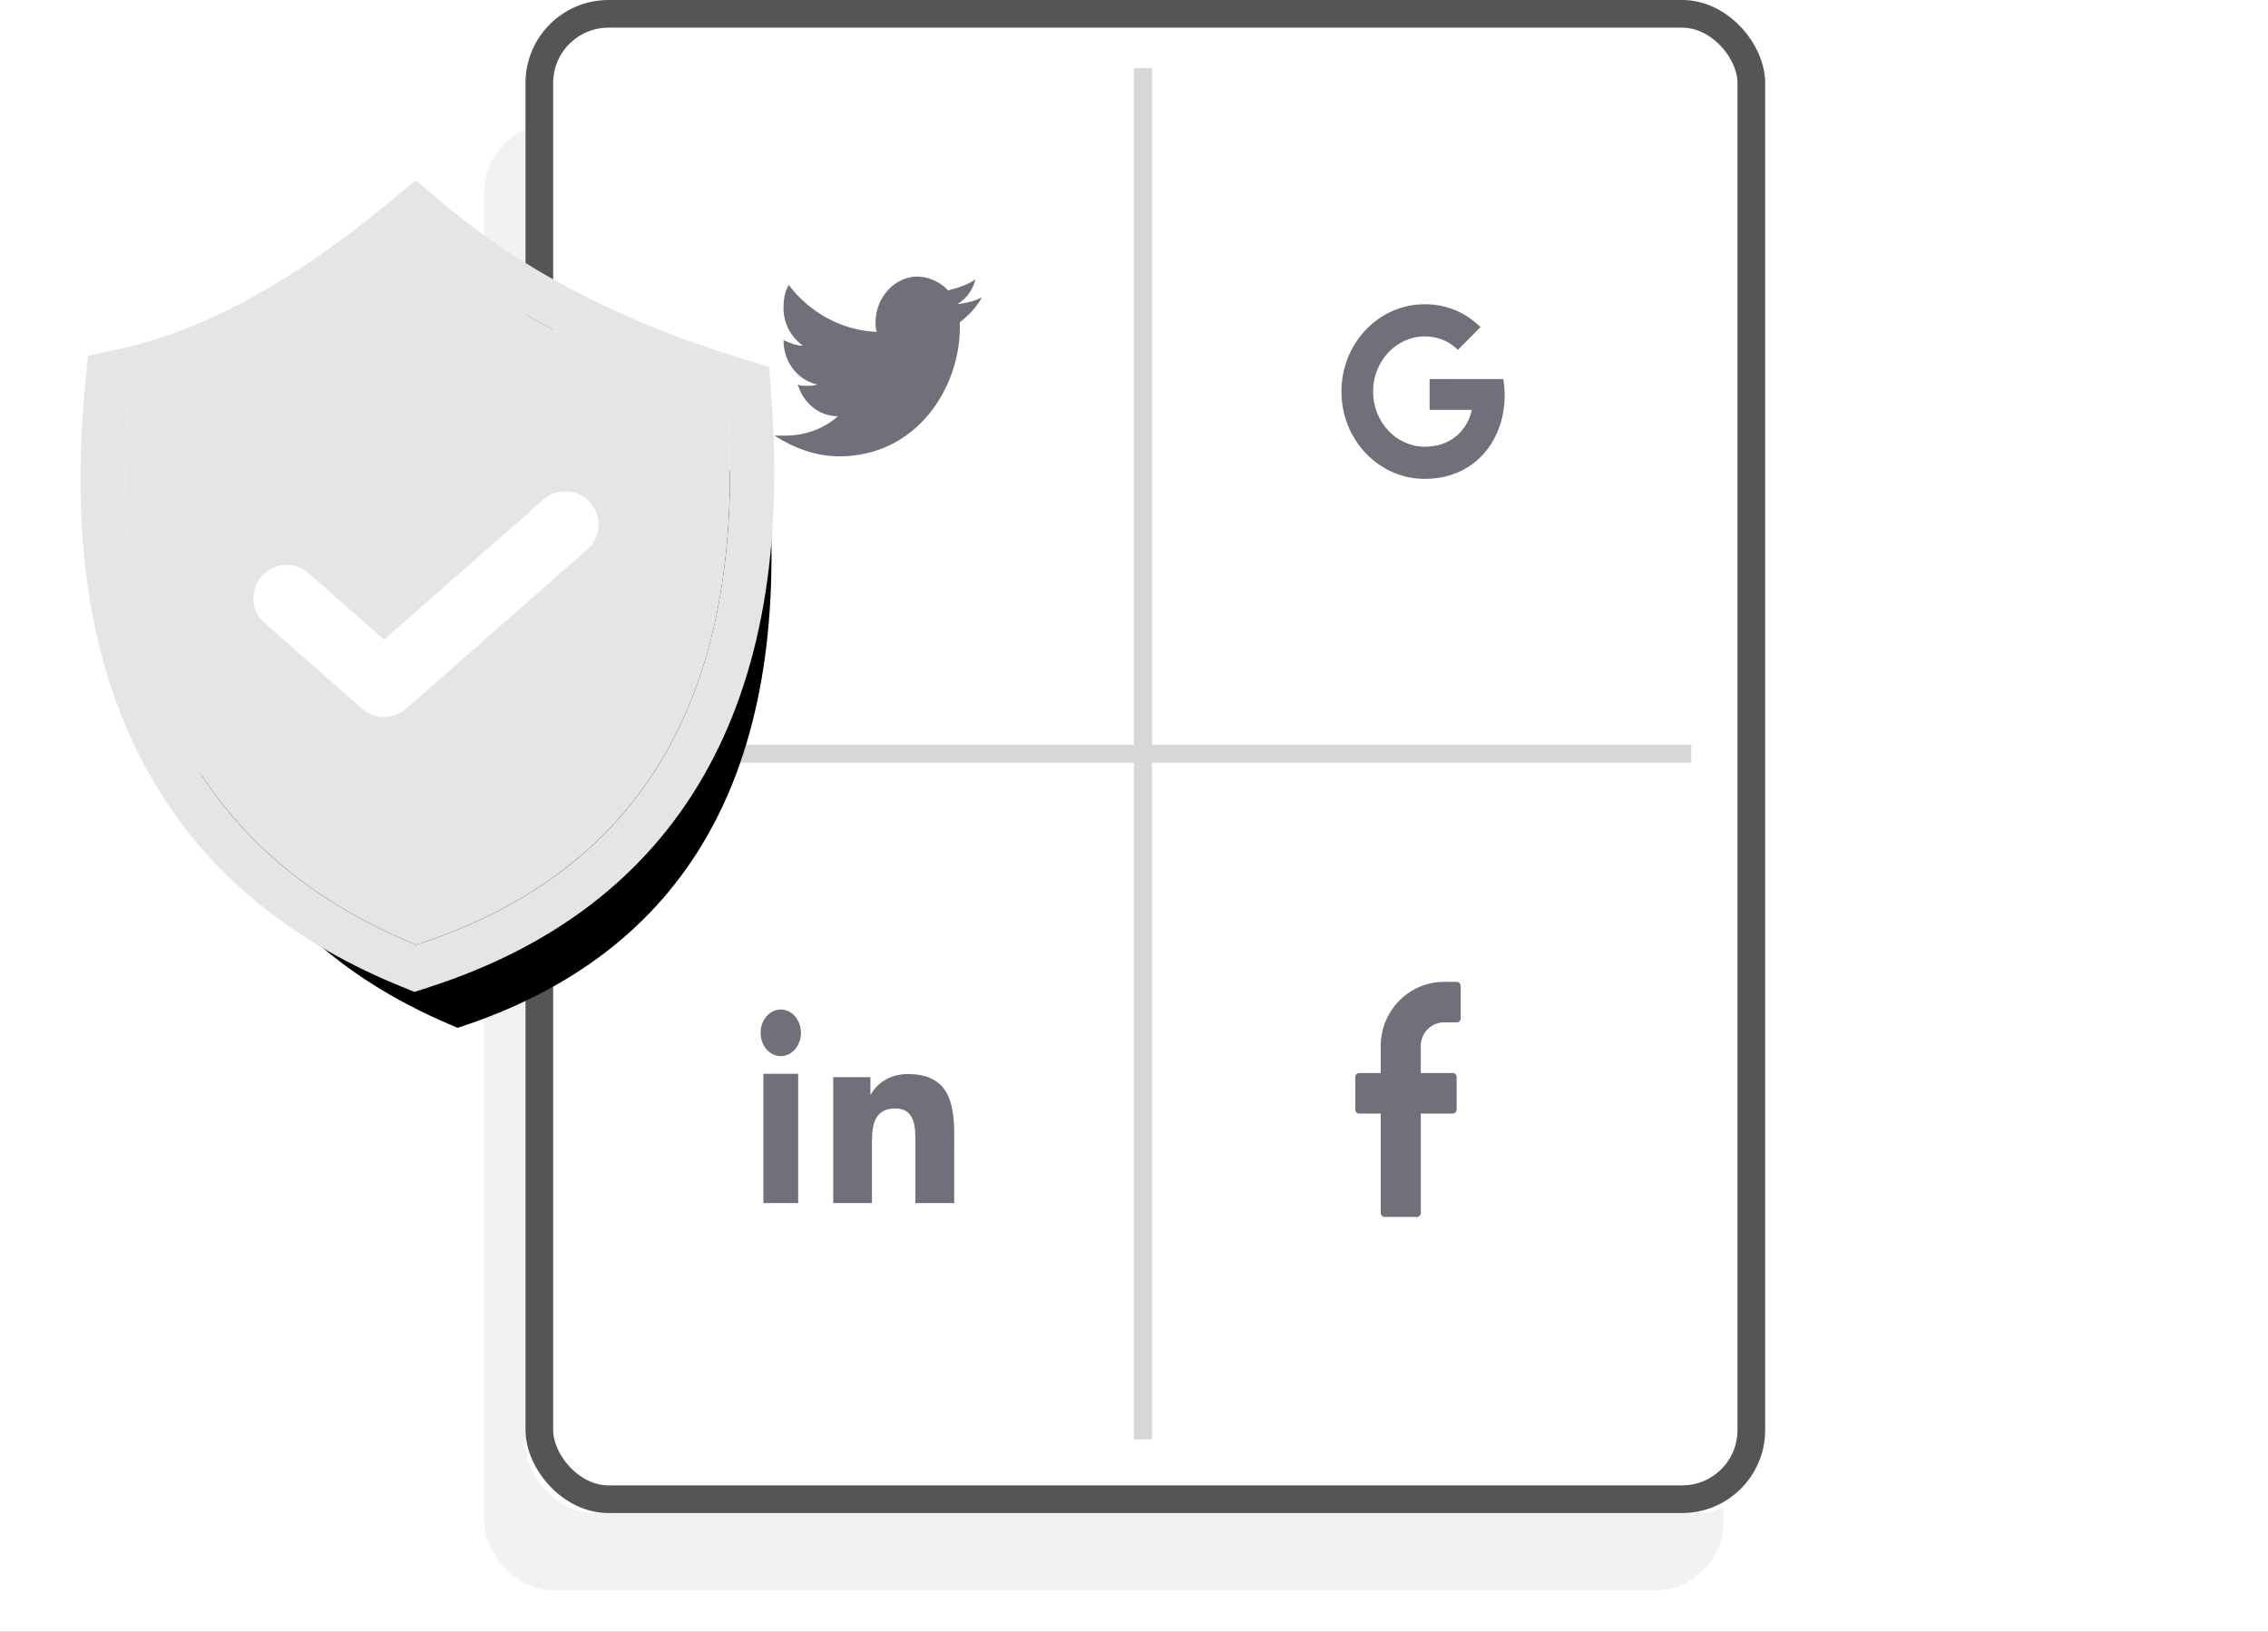 <svg xmlns="http://www.w3.org/2000/svg" xmlns:xlink="http://www.w3.org/1999/xlink" width="164" height="118" viewBox="0 0 164 118">
    <defs>
        <rect id="a" width="744" height="584" x="279" y="243" rx="3"/>
        <rect id="c" width="331" height="351" x="310" y="426" rx="3"/>
        <filter id="b" width="119.3%" height="118.2%" x="-9.7%" y="-7.1%" filterUnits="objectBoundingBox">
            <feOffset dy="7" in="SourceAlpha" result="shadowOffsetOuter1"/>
            <feGaussianBlur in="shadowOffsetOuter1" result="shadowBlurOuter1" stdDeviation="9.5"/>
            <feColorMatrix in="shadowBlurOuter1" values="0 0 0 0 0 0 0 0 0 0 0 0 0 0 0 0 0 0 0.06 0"/>
        </filter>
        <rect id="d" width="89.639" height="109.412" x="3" rx="5"/>
        <path id="f" d="M.31 11.152C-1.6 31.34 5.323 44.661 21.078 51.114c16.558-5.373 24.055-18.497 22.49-39.372C34.581 8.991 27.066 5.077 21.025 0 13.72 6.026 6.815 9.743.309 11.152z"/>
        <filter id="e" width="224.3%" height="206.4%" x="-55.3%" y="-41.5%" filterUnits="objectBoundingBox">
            <feMorphology in="SourceAlpha" operator="dilate" radius="3.2" result="shadowSpreadOuter1"/>
            <feOffset dx="3" dy="6" in="shadowSpreadOuter1" result="shadowOffsetOuter1"/>
            <feGaussianBlur in="shadowOffsetOuter1" result="shadowBlurOuter1" stdDeviation="7"/>
            <feComposite in="shadowBlurOuter1" in2="SourceAlpha" operator="out" result="shadowBlurOuter1"/>
            <feColorMatrix in="shadowBlurOuter1" values="0 0 0 0 0 0 0 0 0 0 0 0 0 0 0 0 0 0 0.183 0"/>
        </filter>
    </defs>
    <g fill="none" fill-rule="evenodd">
        <g transform="matrix(1 0 0 -1 -394 597)">
            <use fill="#FFF" xlink:href="#a"/>
            <rect width="743" height="583" x="279.5" y="243.5" stroke="#E5E5E5" rx="3"/>
        </g>
        <g transform="translate(-394 -473)">
            <use fill="#000" filter="url(#b)" xlink:href="#c"/>
            <use fill="#FFF" xlink:href="#c"/>
        </g>
        <g transform="translate(35)">
            <rect width="89.639" height="106.059" y="8.941" fill="#000" fill-opacity=".053" rx="5"/>
            <use fill="#FFF" xlink:href="#d"/>
            <rect width="87.639" height="107.412" x="4" y="1" stroke="#555" stroke-width="2" rx="5"/>
            <path fill="#70707A" fill-rule="nonzero" d="M73.706 27.412l-5.331-.003v2.228h3.047c-.165.944-1.065 2.664-3.401 2.664-2.056 0-3.733-1.786-3.733-3.987 0-2.2 1.677-3.987 3.733-3.987 1.17 0 1.952.523 2.4.974l1.634-1.65C71.005 22.622 69.646 22 68.02 22 64.692 22 62 24.823 62 28.314s2.692 6.315 6.02 6.315c4.143 0 6.277-3.606 5.686-7.217z"/>
        </g>
        <path fill="#70707A" fill-rule="nonzero" d="M71 21.5c-.563.3-1.125.4-1.781.5.656-.4 1.125-1 1.312-1.8-.562.4-1.219.6-1.969.8-.562-.6-1.406-1-2.25-1-1.593 0-3 1.5-3 3.3 0 .3 0 .5.094.7-2.531-.1-4.875-1.4-6.375-3.4-.281.5-.375 1-.375 1.7 0 1.1.563 2.1 1.407 2.7-.47 0-.938-.2-1.407-.4 0 1.6 1.032 2.9 2.438 3.2-.282.1-.563.1-.844.1-.188 0-.375 0-.563-.1.376 1.3 1.5 2.3 2.907 2.3-1.032.9-2.344 1.4-3.844 1.4H56c1.406.9 3 1.5 4.688 1.5 5.624 0 8.718-5 8.718-9.3v-.4c.656-.5 1.219-1.1 1.594-1.8z"/>
        <g fill="#70707A">
            <path d="M56.459 73c.804 0 1.458.755 1.458 1.685 0 .931-.654 1.686-1.458 1.686-.808 0-1.459-.755-1.459-1.686 0-.93.651-1.685 1.459-1.685zm-1.26 14h2.518v-9.351H55.2V87zM60.25 77.892h2.69v1.246h.038c.375-.716 1.29-1.471 2.656-1.471 2.84 0 3.366 1.885 3.366 4.338V87h-2.806v-4.43c0-1.055-.018-2.414-1.458-2.414-1.46 0-1.683 1.151-1.683 2.34V87H60.25v-9.108z"/>
        </g>
        <path fill="#70707A" fill-rule="nonzero" d="M105.331 71h-.908c-2.526 0-4.58 2.08-4.58 4.637v1.957H98.29c-.16 0-.29.132-.29.294v2.344c0 .162.13.294.29.294h1.552v7.18c0 .163.13.294.29.294h2.316c.16 0 .29-.131.29-.293v-7.181h2.303c.16 0 .29-.132.29-.294v-2.344a.291.291 0 0 0-.29-.294h-2.304v-1.957c0-.94.756-1.706 1.685-1.706h.91c.159 0 .289-.131.289-.293v-2.345a.291.291 0 0 0-.29-.293z"/>
        <path stroke="#D7D7D7" stroke-linecap="square" stroke-width="1.3" d="M82.65 5.569v97.862M35.65 54.5h86"/>
        <g>
            <g transform="translate(9.018 17.209)">
                <use fill="#000" filter="url(#e)" xlink:href="#f"/>
                <use fill="#E5E5E5" xlink:href="#f"/>
                <path stroke="#E5E5E5" stroke-width="3.2" d="M-.03 9.588C6.203 8.24 12.887 4.641 20.008-1.234l1.027-.848 1.02.857c5.869 4.932 13.192 8.746 21.984 11.438l1.045.32.082 1.09c1.617 21.567-6.283 35.396-23.592 41.013l-.558.181-.543-.222C4.023 45.857-3.255 31.853-1.284 11.002l.11-1.166 1.145-.248z"/>
            </g>
            <path stroke="#FFF" stroke-linecap="round" stroke-linejoin="round" stroke-width="4.8" d="M20.723 43.25l7.053 6.201 13.1-11.515"/>
        </g>
    </g>
</svg>
